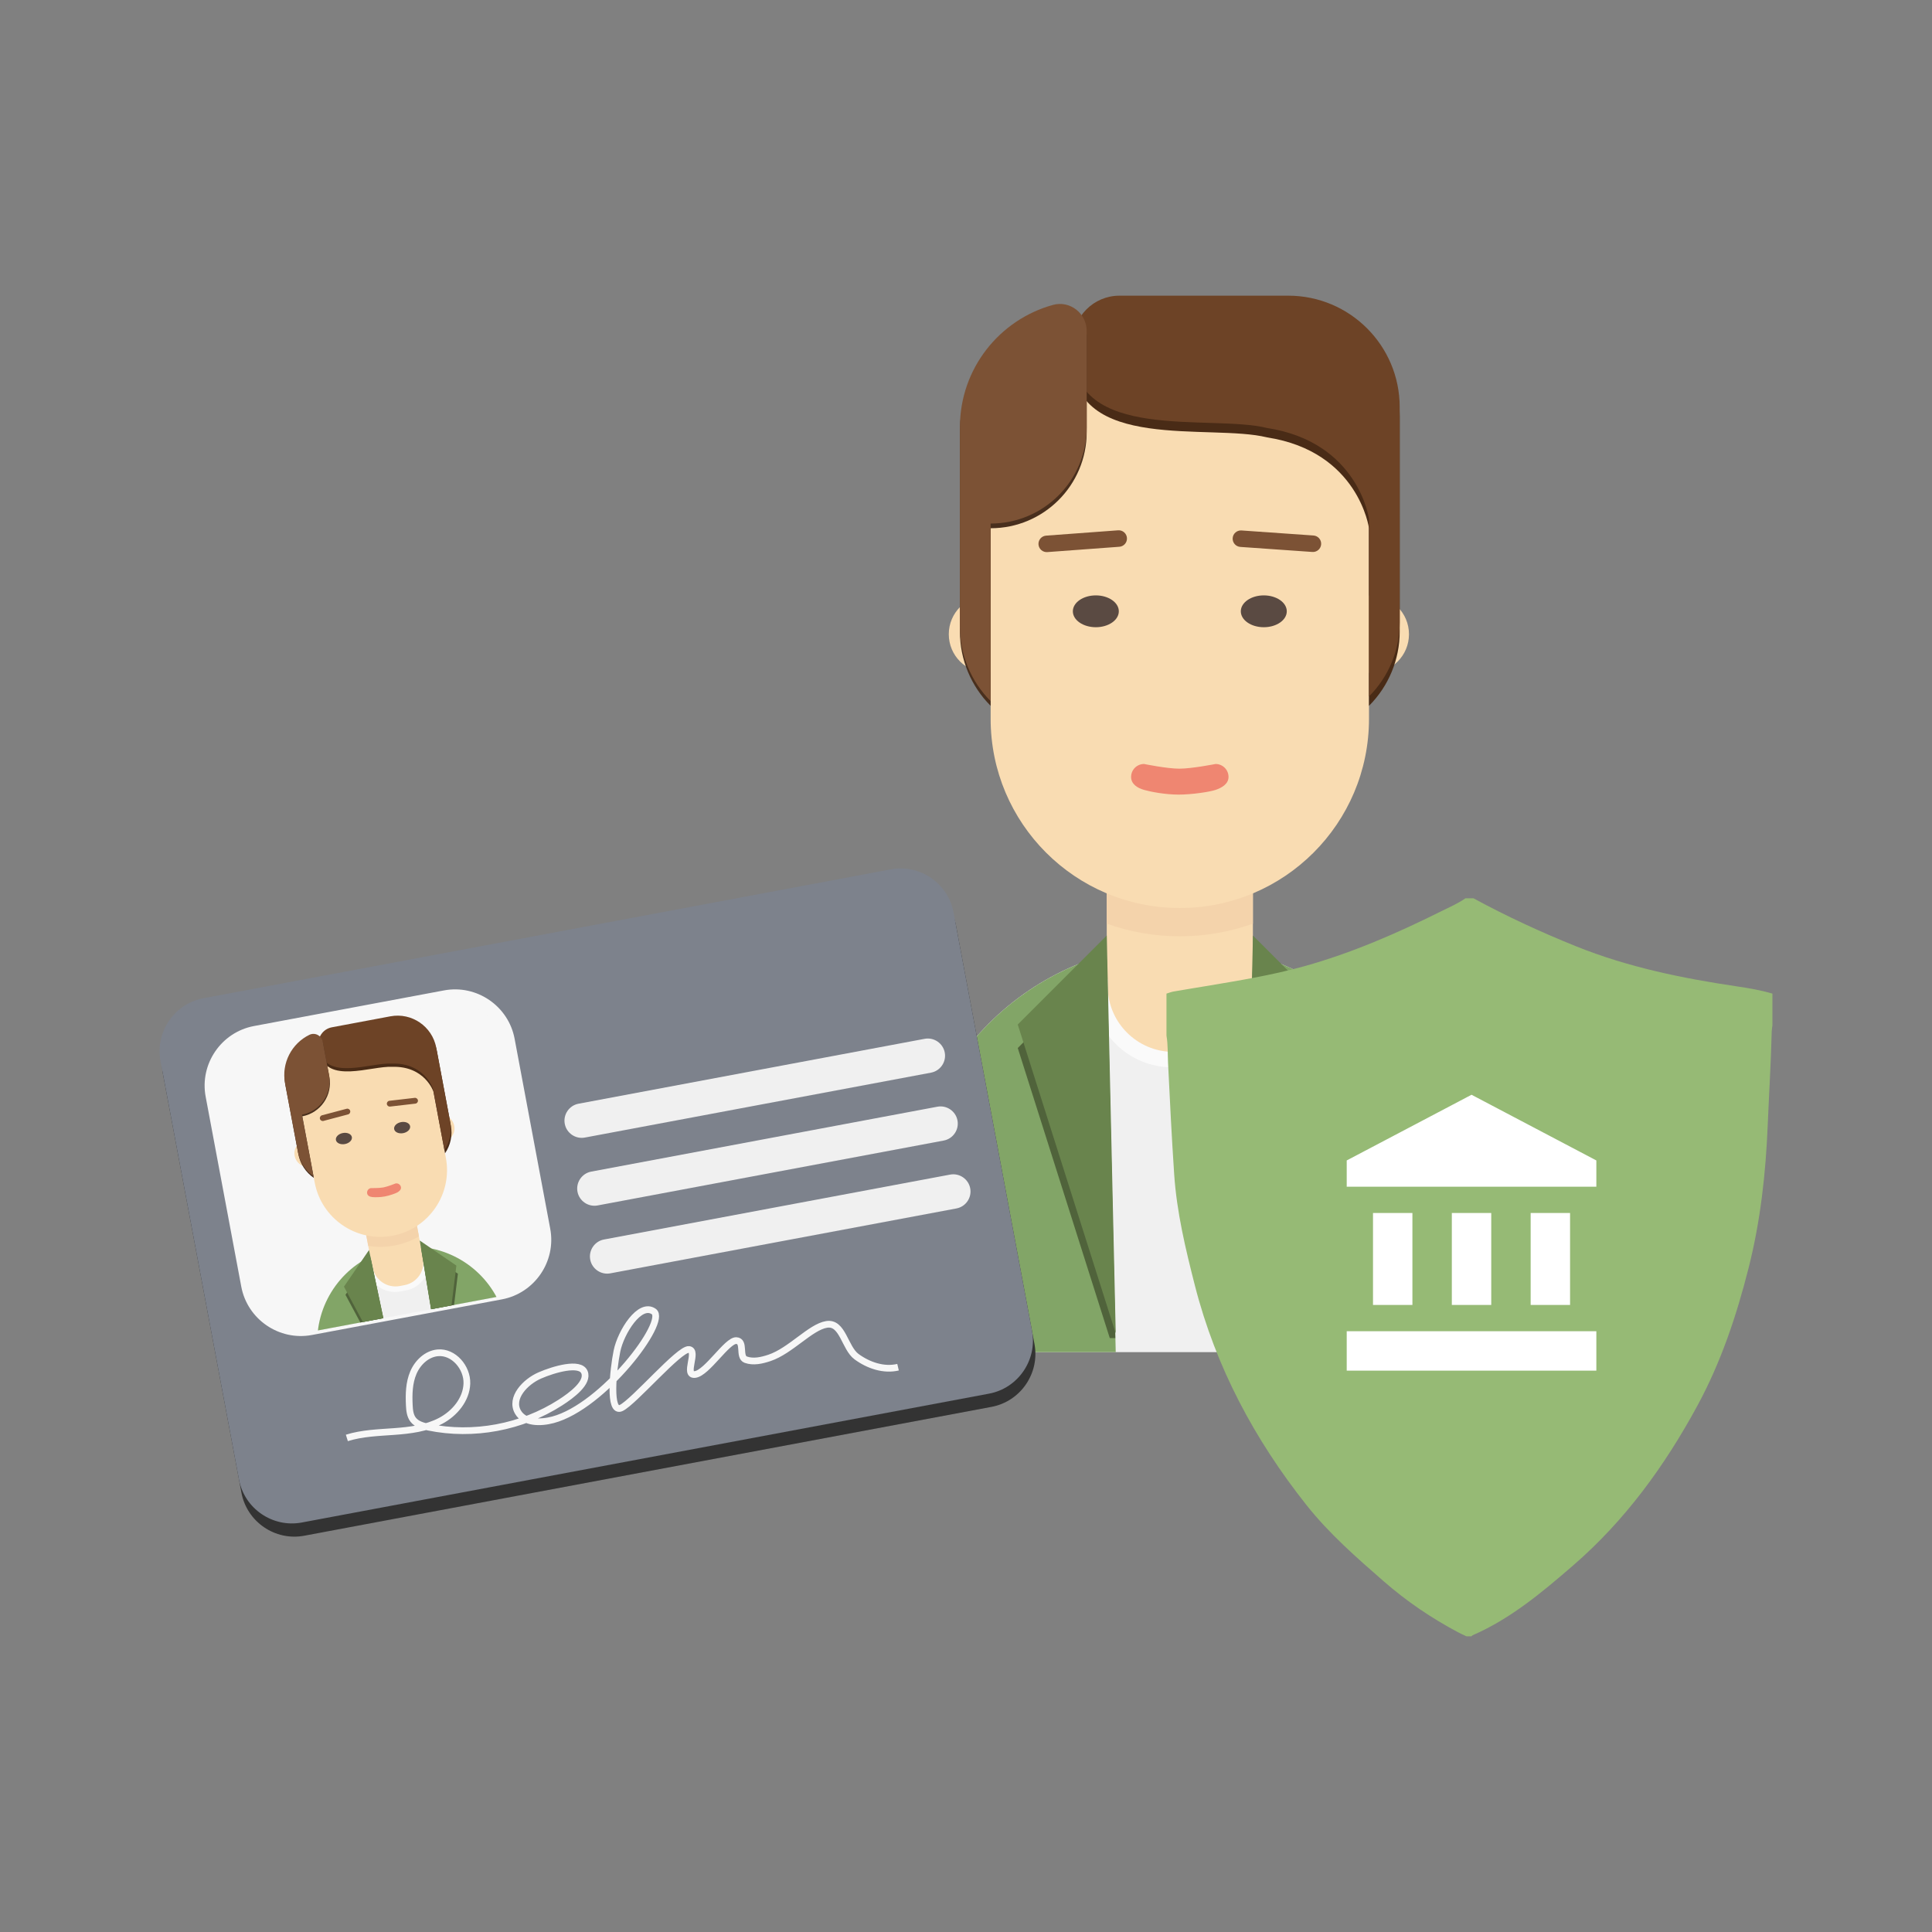 <?xml version="1.0" encoding="utf-8"?>
<!-- Generator: Adobe Illustrator 21.0.2, SVG Export Plug-In . SVG Version: 6.00 Build 0)  -->
<svg version="1.1" id="Ebene_1" xmlns="http://www.w3.org/2000/svg" xmlns:xlink="http://www.w3.org/1999/xlink" x="0px" y="0px"
	 viewBox="0 0 283.465 283.465" style="enable-background:new 0 0 283.465 283.465;" xml:space="preserve">
<rect x="0" y="0" width="283.465" height="283.465" fill="#808080" stroke="none"/>
<style type="text/css">
	.st0{fill:#F9DCB2;}
	.st1{fill:#F0F0F0;}
	.st2{fill:#F4D3AB;}
	.st3{fill:#5A4A42;}
	.st4{fill:#EF8671;}
	.st5{fill:#492B16;}
	.st6{fill:#6D4326;}
	.st7{fill:#492F1D;}
	.st8{fill:#7C5235;}
	.st9{fill:#FAFAFA;}
	.st10{fill:#82A567;}
	.st11{fill:#50633B;}
	.st12{fill:#69844D;}
	.st13{fill:#333333;}
	.st14{fill:#7D828C;}
	.st15{fill:#F7F7F7;stroke:#F7F7F7;stroke-width:1.973;stroke-miterlimit:10;}
	.st16{fill:none;stroke:#F7F7F7;stroke-width:0.987;stroke-miterlimit:10;}
	.st17{clip-path:url(#SVGID_2_);}
	.st18{fill:#96BA75;}
	.st19{fill:#FFFFFF;}
</style>
<g>
	<g>
		<g>
			<path class="st0" d="M144.87,87.392c-3.128,0-5.663,2.536-5.663,5.663v0c0,3.128,2.535,5.663,5.663,5.663h5.515
				V87.392H144.87z"/>
			<path class="st0" d="M201.064,98.719c3.128,0,5.663-2.536,5.663-5.663v0c0-3.128-2.535-5.663-5.663-5.663h-5.515
				v11.327H201.064z"/>
			<path class="st1" d="M212.707,198.39h-79.207v-20.234c0-21.872,17.731-39.603,39.603-39.603h0
				c21.872,0,39.603,17.731,39.603,39.603V198.39z"/>
			<path class="st0" d="M173.104,155.327L173.104,155.327c-5.922,0-10.722-4.801-10.722-10.722V121.777h21.445v22.828
				C183.826,150.527,179.025,155.327,173.104,155.327z"/>
			<path class="st2" d="M162.381,121.777v13.744c3.353,1.2,6.962,1.856,10.722,1.856
				c3.76,0,7.37-0.656,10.722-1.856V121.777H162.381z"/>
			<path class="st0" d="M173.104,133.226L173.104,133.226c-15.329,0-27.756-12.427-27.756-27.756V76.683
				c0-15.329,12.427-27.756,27.756-27.756h0c15.329,0,27.756,12.427,27.756,27.756v28.787
				C200.859,120.799,188.433,133.226,173.104,133.226z"/>
			<g>
				<ellipse class="st3" cx="160.782" cy="89.691" rx="3.372" ry="2.335"/>
				<ellipse class="st3" cx="185.426" cy="89.691" rx="3.372" ry="2.335"/>
			</g>
			<path class="st4" d="M178.35,112.092c0,0-3.49,0.689-5.313,0.689c-1.823,0-5.179-0.689-5.179-0.689
				c-1.051,0-1.902,0.852-1.902,1.902c0,1.051,0.929,1.625,1.902,1.902c0.974,0.278,3.112,0.689,5.064,0.689
				s4.552-0.394,5.427-0.689c0.875-0.295,1.902-0.852,1.902-1.902C180.252,112.944,179.4,112.092,178.35,112.092z
				"/>
			<path class="st5" d="M173.104,44.761h-8.86c-3.775,0-6.835,3.06-6.835,6.835v1.192
				c0,13.651,20.222,9.319,28.492,11.387c13.438,2.067,14.958,13.33,14.958,13.33v26.056v0
				c2.885-2.885,4.506-6.798,4.506-10.878V61.115c0-9.032-7.322-16.354-16.354-16.354H173.104z"/>
			<path class="st6" d="M173.104,43.383h-8.86c-3.775,0-6.835,3.06-6.835,6.835v1.192
				c0,13.651,20.222,9.319,28.492,11.387c13.438,2.067,14.958,13.33,14.958,13.33v26.056v0
				c2.885-2.885,4.506-6.798,4.506-10.878V59.736c0-9.032-7.322-16.354-16.354-16.354H173.104z"/>
			<path class="st7" d="M159.441,63.411c0,7.784-6.31,14.093-14.093,14.093l0,0v26.056l0,0
				c-2.885-2.885-4.506-6.798-4.506-10.878V63.36c0-8.562,5.786-15.773,13.661-17.936
				c2.491-0.684,4.938,1.246,4.938,3.829V63.411z"/>
			<g>
				<path class="st8" d="M164.229,80.223l-10.564,0.781c-0.667,0.049-1.247-0.451-1.297-1.118
					c-0.049-0.667,0.451-1.247,1.118-1.297l10.564-0.781c0.667-0.049,1.247,0.451,1.297,1.118
					C165.396,79.593,164.895,80.174,164.229,80.223z"/>
			</g>
			<g>
				<path class="st8" d="M181.982,80.244l10.567,0.74c0.667,0.047,1.246-0.456,1.292-1.123
					c0.047-0.667-0.456-1.246-1.123-1.292l-10.567-0.74c-0.667-0.047-1.246,0.456-1.292,1.123
					C180.812,79.619,181.315,80.197,181.982,80.244z"/>
			</g>
			<path class="st8" d="M159.441,62.722c0,7.784-6.31,14.093-14.093,14.093l0,0v26.056l0,0
				c-2.885-2.885-4.506-6.798-4.506-10.878V62.671c0-8.562,5.786-15.773,13.661-17.936
				c2.491-0.684,4.938,1.246,4.938,3.829V62.722z"/>
			<path class="st9" d="M184.901,143.667h-1.042v1.004c0,5.338-4.327,9.665-9.665,9.665h-2.009
				c-5.338,0-9.665-4.327-9.665-9.665v-1.004h-1.042h-1.216v1.216c0,6.468,5.243,11.711,11.711,11.711h2.433
				c6.468,0,11.711-5.243,11.711-11.711v-1.216H184.901z"/>
			<path class="st10" d="M163.7,198.39h-30.2v-20.234c0-18.156,12.218-33.459,28.881-38.135L163.7,198.39z"/>
			<polygon class="st11" points="162.381,140.71 149.326,153.765 162.826,196.322 163.638,196.324 			"/>
			<g>
				<polygon class="st12" points="162.381,137.264 149.326,150.319 163.7,195.633 				"/>
			</g>
			<path class="st10" d="M182.516,198.39h30.2v-20.234c0-18.156-12.218-33.459-28.881-38.135L182.516,198.39z"/>
			<polygon class="st11" points="183.835,140.71 196.89,153.765 183.391,196.322 182.578,196.324 			"/>
			<g>
				<polygon class="st12" points="183.835,137.264 196.89,150.319 182.516,195.633 				"/>
			</g>
		</g>
		<g>
			<path class="st13" d="M145.479,206.417L44.637,225.324c-4.266,0.8-8.412-2.036-9.211-6.303l-11.514-61.41
				c-0.8-4.266,2.036-8.412,6.303-9.211l100.841-18.907c4.266-0.8,8.412,2.036,9.211,6.303l11.514,61.41
				C152.581,201.472,149.745,205.617,145.479,206.417z"/>
			<path class="st14" d="M145.115,204.477L44.274,223.385c-4.266,0.8-8.412-2.036-9.211-6.303l-11.514-61.41
				c-0.8-4.266,2.036-8.412,6.303-9.211l100.841-18.907c4.266-0.8,8.412,2.036,9.211,6.303l11.514,61.41
				C152.218,199.532,149.381,203.677,145.115,204.477z"/>
			<path class="st15" d="M73.458,189.675l-27.877,5.227c-4.266,0.8-8.412-2.036-9.211-6.303l-5.227-27.877
				c-0.8-4.266,2.036-8.412,6.303-9.211l27.877-5.227c4.266-0.8,8.412,2.036,9.211,6.303l5.227,27.877
				C80.56,184.73,77.724,188.875,73.458,189.675z"/>
			<g>
				<path class="st1" d="M136.599,157.381l-50.789,9.523c-1.365,0.256-2.692-0.652-2.948-2.017l0,0
					c-0.256-1.365,0.652-2.692,2.017-2.948l50.789-9.523c1.365-0.256,2.692,0.652,2.948,2.017v0
					C138.872,155.799,137.964,157.125,136.599,157.381z"/>
				<path class="st1" d="M138.466,167.342l-50.789,9.523c-1.365,0.256-2.692-0.652-2.948-2.017l0,0
					c-0.256-1.365,0.652-2.692,2.017-2.948l50.789-9.523c1.365-0.256,2.692,0.652,2.948,2.017l0,0
					C140.74,165.76,139.832,167.086,138.466,167.342z"/>
				<path class="st1" d="M140.334,177.303l-50.789,9.523c-1.365,0.256-2.692-0.652-2.948-2.017v0
					c-0.256-1.365,0.652-2.692,2.017-2.948l50.789-9.523c1.365-0.256,2.692,0.652,2.948,2.017l0,0
					C142.607,175.721,141.7,177.047,140.334,177.303z"/>
			</g>
			<path class="st16" d="M50.891,210.972c2.236-0.699,4.611-0.768,6.947-0.939s4.728-0.466,6.8-1.557
				c2.073-1.091,3.786-3.14,3.863-5.481s-1.943-4.724-4.276-4.509c-1.611,0.149-2.949,1.432-3.58,2.921
				c-0.631,1.49-0.671,3.159-0.593,4.774c0.036,0.739,0.112,1.524,0.563,2.111
				c0.52,0.677,1.413,0.931,2.25,1.102c6.591,1.352,13.691,0.028,19.351-3.609
				c1.652-1.062,4.174-2.937,3.532-4.468c-0.643-1.531-4.469-0.411-6.527,0.481c-2.175,0.942-4.408,3.327-3.227,5.382
				c0.939,1.634,3.298,1.62,5.121,1.139c7.384-1.948,16.86-14.45,14.807-15.889
				c-2.053-1.439-4.835,3.029-5.399,5.788s-1.23,9.232,0.619,8.362s8.53-8.739,9.939-8.581
				c1.409,0.158-0.84,3.891,0.906,3.665c1.746-0.226,4.679-5.02,6.034-4.971s0.291,2.4,1.404,2.8
				c1.113,0.4,2.348,0.112,3.47-0.262c3.097-1.035,6.025-4.538,8.393-4.915
				c2.368-0.377,2.644,3.461,4.388,4.736c1.743,1.276,3.984,2.041,6.086,1.545"/>
			<g>
				<defs>
					<path id="SVGID_1_" d="M74.034,190.069l-28.362,5.318c-4.266,0.8-8.412-2.036-9.211-6.303l-5.318-28.362
						c-0.8-4.266,2.036-8.412,6.303-9.211l28.362-5.318c4.266-0.8,8.412,2.036,9.211,6.303l5.318,28.362
						C81.136,185.124,78.3,189.269,74.034,190.069z"/>
				</defs>
				<clipPath id="SVGID_2_">
					<use xlink:href="#SVGID_1_"  style="overflow:visible;"/>
				</clipPath>
				<g class="st17">
					<path class="st0" d="M44.828,167.249c-1.085,0.203-1.799,1.248-1.596,2.332h0c0.203,1.085,1.248,1.799,2.332,1.596
						l1.913-0.359l-0.736-3.928L44.828,167.249z"/>
					<path class="st0" d="M65.052,167.523c1.085-0.203,1.799-1.248,1.596-2.332l0,0
						c-0.203-1.085-1.248-1.799-2.332-1.596l-1.913,0.359l0.736,3.928L65.052,167.523z"/>
					<path class="st1" d="M75.569,201.329l-27.467,5.15l-1.316-7.017c-1.422-7.585,3.574-14.886,11.158-16.308h0
						c7.585-1.422,14.886,3.574,16.308,11.158L75.569,201.329z"/>
					<path class="st0" d="M59.036,188.971L59.036,188.971c-2.054,0.385-4.03-0.968-4.415-3.021l-1.484-7.916
						l7.436-1.394l1.484,7.916C62.442,186.609,61.09,188.586,59.036,188.971z"/>
					<path class="st2" d="M53.136,178.034L54.03,182.8c1.241,0.198,2.535,0.191,3.839-0.054
						c1.304-0.244,2.513-0.707,3.598-1.341l-0.894-4.766L53.136,178.034z"/>
					<path class="st0" d="M57.599,181.307L57.599,181.307c-5.316,0.997-10.433-2.505-11.43-7.82l-1.872-9.983
						c-0.997-5.316,2.505-10.433,7.82-11.429l0,0c5.316-0.997,10.433,2.505,11.429,7.82l1.872,9.983
						C66.416,175.193,62.915,180.31,57.599,181.307z"/>
					<g>
						
							<ellipse transform="matrix(0.983 -0.184 0.184 0.983 -29.912 12.166)" class="st3" cx="50.496" cy="167.012" rx="1.19" ry="0.824"/>
						
							<ellipse transform="matrix(0.983 -0.184 0.184 0.983 -29.471 13.713)" class="st3" cx="59.041" cy="165.409" rx="1.19" ry="0.824"/>
					</g>
					<path class="st4" d="M58.044,173.637c0,0-1.165,0.466-1.798,0.584c-0.632,0.118-1.841,0.098-1.841,0.098
						c-0.364,0.068-0.604,0.419-0.536,0.783c0.068,0.364,0.428,0.503,0.783,0.536
						c0.356,0.033,1.124,0.037,1.801-0.09c0.677-0.127,1.553-0.432,1.837-0.592
						c0.284-0.159,0.604-0.419,0.536-0.783C58.759,173.809,58.408,173.569,58.044,173.637z"/>
					<path class="st5" d="M51.847,150.63l-3.072,0.576c-1.309,0.245-2.171,1.505-1.926,2.814l0.077,0.413
						c0.887,4.734,7.618,1.917,10.62,2.096c4.795-0.157,6.054,3.65,6.054,3.65l1.694,9.036v0
						c0.813-1.188,1.121-2.65,0.855-4.065l-2.053-10.947c-0.587-3.132-3.602-5.195-6.734-4.608L51.847,150.63z"/>
					<path class="st6" d="M51.758,150.152l-3.072,0.576c-1.309,0.245-2.171,1.505-1.926,2.814l0.077,0.413
						c0.887,4.734,7.618,1.917,10.62,2.096c4.795-0.157,6.054,3.65,6.054,3.65l1.694,9.036v0
						c0.813-1.188,1.121-2.65,0.855-4.065l-2.053-10.947c-0.587-3.132-3.602-5.195-6.734-4.608L51.758,150.152z"/>
					<path class="st7" d="M48.322,157.985c0.506,2.699-1.272,5.297-3.971,5.803l0,0l1.694,9.036h0
						c-1.188-0.813-2.004-2.064-2.27-3.479l-1.907-10.168c-0.557-2.969,0.981-5.846,3.571-7.108
						c0.819-0.399,1.793,0.111,1.961,1.007L48.322,157.985z"/>
					<g>
						<path class="st8" d="M51.075,163.504l-3.612,0.958c-0.228,0.06-0.462-0.075-0.522-0.303
							c-0.06-0.228,0.075-0.462,0.303-0.522l3.612-0.958c0.228-0.06,0.462,0.075,0.522,0.303
							C51.439,163.21,51.303,163.444,51.075,163.504z"/>
					</g>
					<g>
						<path class="st8" d="M57.233,162.357l3.712-0.43c0.234-0.027,0.402-0.239,0.375-0.473
							c-0.027-0.234-0.239-0.402-0.473-0.375l-3.712,0.43c-0.234,0.027-0.402,0.239-0.375,0.473
							C56.787,162.216,56.999,162.384,57.233,162.357z"/>
					</g>
					<path class="st8" d="M48.277,157.746c0.506,2.699-1.272,5.297-3.971,5.803l0,0l1.694,9.036l0,0
						c-1.188-0.813-2.004-2.064-2.27-3.479l-1.907-10.168c-0.557-2.969,0.981-5.846,3.571-7.108
						c0.819-0.399,1.793,0.111,1.961,1.007L48.277,157.746z"/>
					<path class="st9" d="M62.369,184.161l-0.361,0.068l0.065,0.348c0.347,1.851-0.872,3.633-2.723,3.98l-0.697,0.131
						c-1.851,0.347-3.633-0.872-3.98-2.723l-0.065-0.348l-0.361,0.068l-0.422,0.079l0.079,0.422
						c0.42,2.243,2.58,3.72,4.822,3.3l0.844-0.158c2.243-0.42,3.72-2.579,3.3-4.822l-0.079-0.422
						L62.369,184.161z"/>
					<path class="st10" d="M58.575,204.515l-10.473,1.964l-1.316-7.017c-1.181-6.296,2.062-12.397,7.536-15.102
						L58.575,204.515z"/>
					<polygon class="st11" points="54.367,184.599 50.689,189.975 58.137,203.855 58.419,203.803 					"/>
					<g>
						<polygon class="st12" points="54.143,183.405 50.465,188.78 58.396,203.559 						"/>
					</g>
					<path class="st10" d="M65.1,203.292l10.473-1.964l-1.316-7.017c-1.181-6.296-6.412-10.808-12.495-11.346
						L65.1,203.292z"/>
					<polygon class="st11" points="61.807,183.204 67.183,186.883 65.269,202.518 64.987,202.571 					"/>
					<g>
						<polygon class="st12" points="61.583,182.01 66.959,185.688 64.921,202.336 						"/>
					</g>
				</g>
			</g>
		</g>
	</g>
	<g>
		<g>
			<path class="st18" d="M254.891,144.73c-8.068-1.195-16.032-2.822-23.653-5.89
				c-5.14-2.069-10.17-4.388-15.051-7.042c-0.392,0-0.782,0-1.174,0c-1.155,0.8-2.438,1.349-3.684,1.967
				c-6.44,3.204-13.012,6.062-19.94,7.994c-4.813,1.342-9.73,2.129-14.64,2.954
				c-1.517,0.255-3.036,0.496-4.551,0.761c-0.357,0.063-0.7,0.205-1.05,0.31c0,2.055,0,4.111,0,6.166
				c0.229,1.336,0.165,2.691,0.231,4.037c0.265,5.428,0.533,10.852,0.896,16.275
				c0.373,5.582,1.665,10.963,3.039,16.34c3.073,12.026,8.782,22.646,16.388,32.24
				c3.328,4.196,7.332,7.69,11.337,11.185c3.37,2.938,7.018,5.41,10.937,7.485
				c0.387,0.205,0.789,0.382,1.184,0.571c0.245,0,0.489,0,0.734,0c0.05-0.05,0.092-0.12,0.152-0.147
				c5.591-2.429,10.205-6.303,14.793-10.276c7.602-6.583,13.418-14.586,18.214-23.431
				c3.45-6.361,5.733-13.183,7.511-20.215c1.74-6.879,2.511-13.866,2.8-20.942
				c0.188-4.58,0.477-9.156,0.587-13.739c0.007-0.295,0.066-0.591,0.101-0.885c0-1.554,0-3.109,0-4.663
				C258.361,145.281,256.625,144.987,254.891,144.73z"/>
		</g>
		<g>
			<path class="st19" d="M201.448,177.973v13.494h5.783V177.973H201.448z M213.014,177.973v13.494h5.783V177.973H213.014z
				 M197.592,201.105h36.626v-5.783h-36.626V201.105z M224.579,177.973v13.494h5.783V177.973H224.579z M215.905,160.624
				l-18.313,9.638v3.855h36.626v-3.855L215.905,160.624z"/>
		</g>
	</g>
</g>
</svg>
